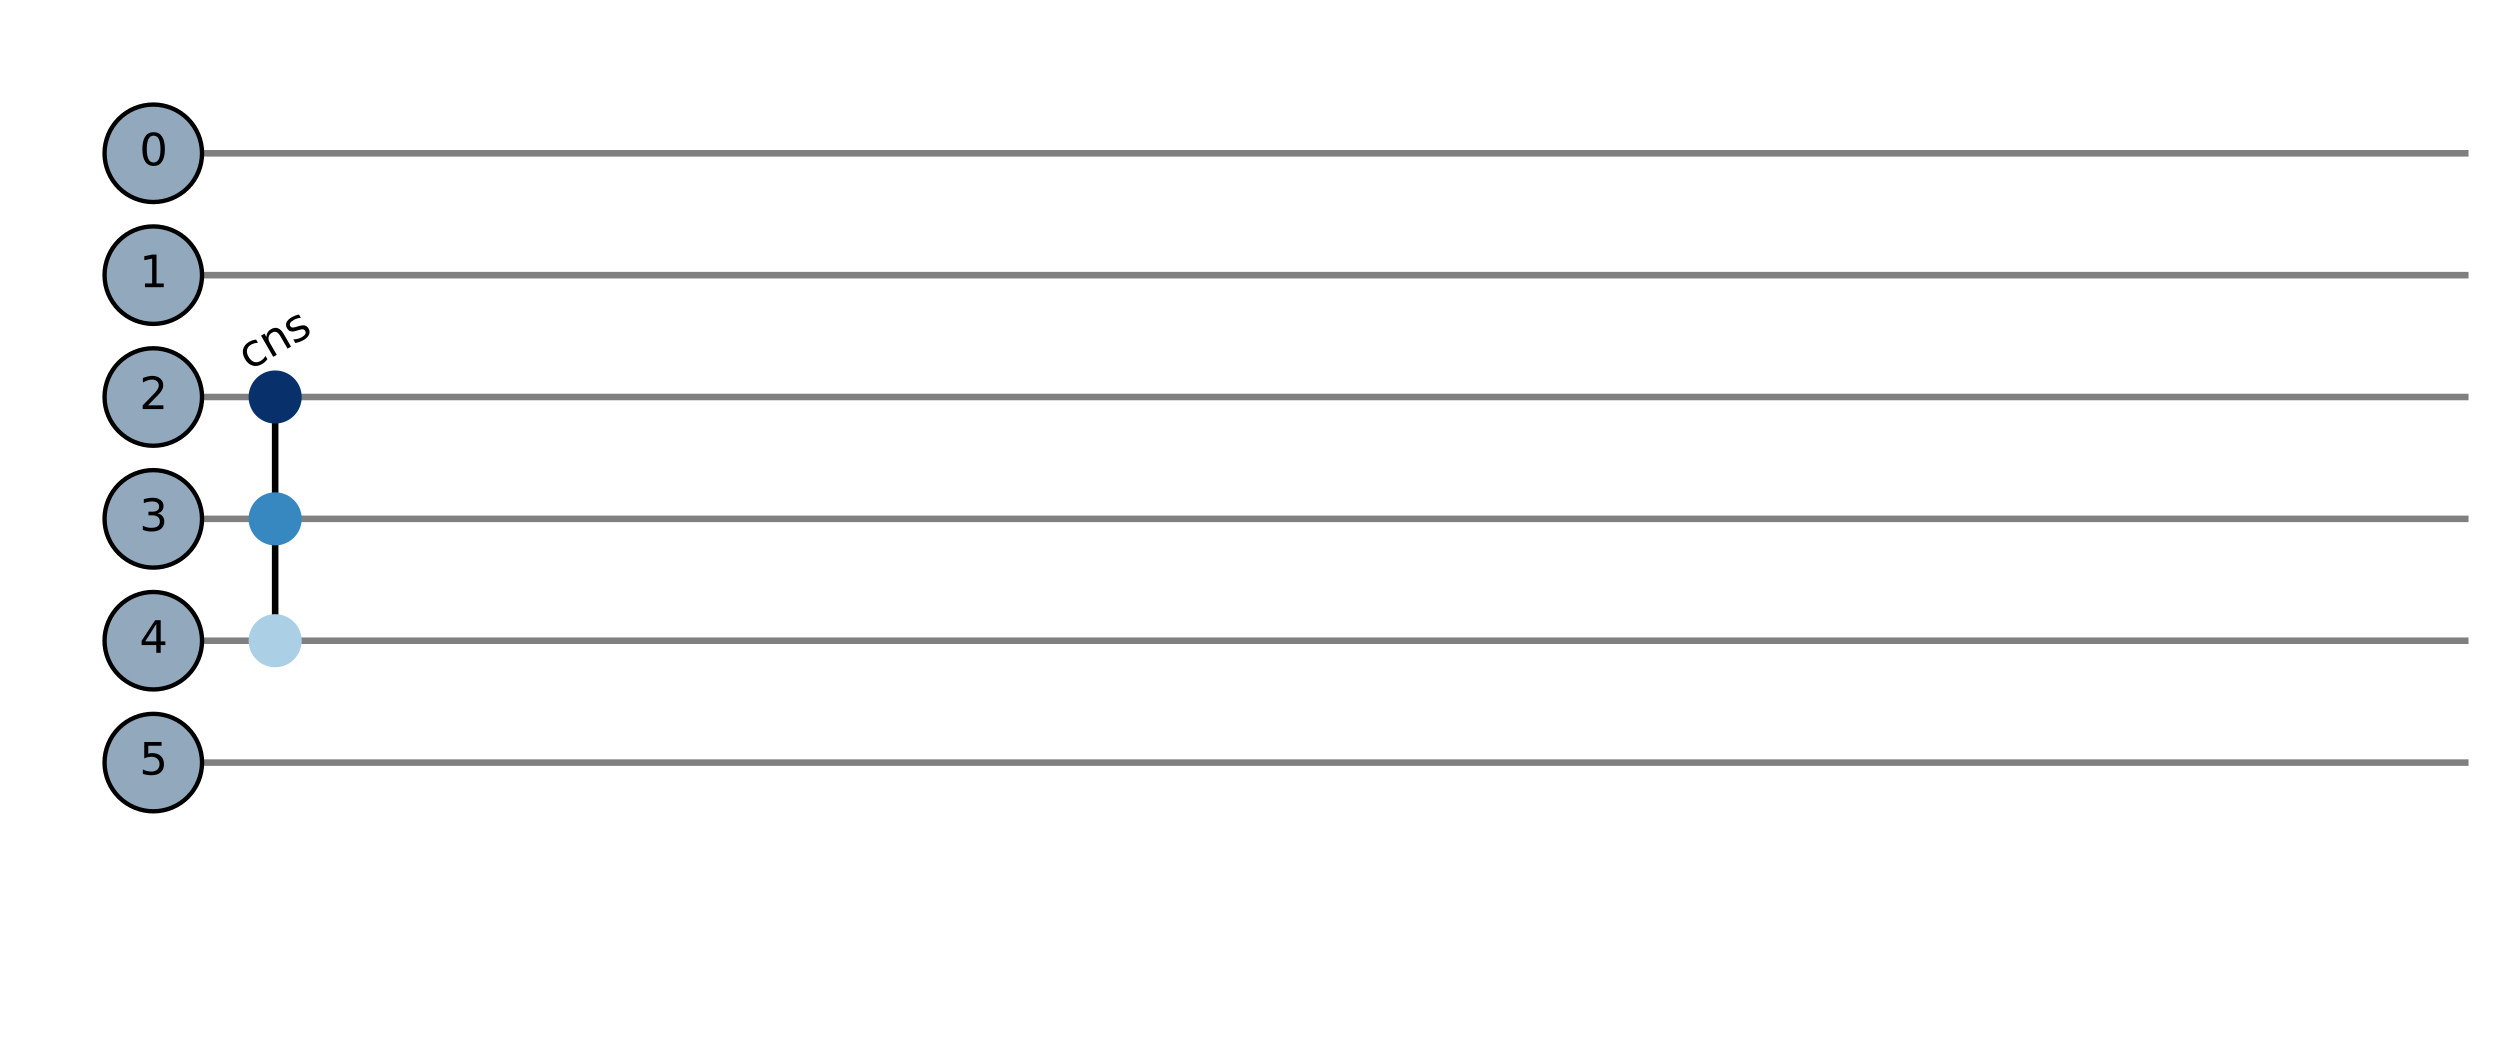 <?xml version="1.0" encoding="utf-8" standalone="no"?>
<!DOCTYPE svg PUBLIC "-//W3C//DTD SVG 1.1//EN"
  "http://www.w3.org/Graphics/SVG/1.1/DTD/svg11.dtd">
<svg xmlns:xlink="http://www.w3.org/1999/xlink" width="572.4pt" height="237.6pt" viewBox="0 0 572.4 237.6" xmlns="http://www.w3.org/2000/svg" version="1.1">
 <defs>
  <style type="text/css">*{stroke-linejoin: round; stroke-linecap: butt}</style>
 </defs>
 <g id="figure_1">
  <g id="patch_1">
   <path d="M 0 237.6 
L 572.4 237.6 
L 572.4 0 
L 0 0 
L 0 237.6 
z
" style="fill: none"/>
  </g>
  <g id="axes_1">
   <g id="LineCollection_1">
    <path d="M 35.1 35.1 
L 565.2 35.1 
" clip-path="url(#p16abcbe895)" style="fill: none; stroke: #808080; stroke-width: 1.5"/>
   </g>
   <g id="LineCollection_2">
    <path d="M 35.1 63 
L 565.2 63 
" clip-path="url(#p16abcbe895)" style="fill: none; stroke: #808080; stroke-width: 1.5"/>
   </g>
   <g id="LineCollection_3">
    <path d="M 35.1 90.9 
L 565.2 90.9 
" clip-path="url(#p16abcbe895)" style="fill: none; stroke: #808080; stroke-width: 1.5"/>
   </g>
   <g id="LineCollection_4">
    <path d="M 35.1 118.8 
L 565.2 118.8 
" clip-path="url(#p16abcbe895)" style="fill: none; stroke: #808080; stroke-width: 1.5"/>
   </g>
   <g id="LineCollection_5">
    <path d="M 35.1 146.7 
L 565.2 146.7 
" clip-path="url(#p16abcbe895)" style="fill: none; stroke: #808080; stroke-width: 1.5"/>
   </g>
   <g id="LineCollection_6">
    <path d="M 35.1 174.6 
L 565.2 174.6 
" clip-path="url(#p16abcbe895)" style="fill: none; stroke: #808080; stroke-width: 1.5"/>
   </g>
   <g id="line2d_1">
    <path d="M 63 90.9 
L 63 118.8 
" clip-path="url(#p16abcbe895)" style="fill: none; stroke: #000000; stroke-width: 1.5; stroke-linecap: square"/>
   </g>
   <g id="line2d_2">
    <path d="M 63 118.8 
L 63 146.7 
" clip-path="url(#p16abcbe895)" style="fill: none; stroke: #000000; stroke-width: 1.5; stroke-linecap: square"/>
   </g>
   <g id="patch_2">
    <path d="M 35.1 46.26 
C 38.06 46.26 40.899 45.084 42.991 42.991 
C 45.084 40.899 46.26 38.06 46.26 35.1 
C 46.26 32.14 45.084 29.301 42.991 27.209 
C 40.899 25.116 38.06 23.94 35.1 23.94 
C 32.14 23.94 29.301 25.116 27.209 27.209 
C 25.116 29.301 23.94 32.14 23.94 35.1 
C 23.94 38.06 25.116 40.899 27.209 42.991 
C 29.301 45.084 32.14 46.26 35.1 46.26 
z
" clip-path="url(#p16abcbe895)" style="fill: #92a9bd; stroke: #000000; stroke-linejoin: miter"/>
   </g>
   <g id="patch_3">
    <path d="M 35.1 74.16 
C 38.06 74.16 40.899 72.984 42.991 70.891 
C 45.084 68.799 46.26 65.96 46.26 63 
C 46.26 60.04 45.084 57.201 42.991 55.109 
C 40.899 53.016 38.06 51.84 35.1 51.84 
C 32.14 51.84 29.301 53.016 27.209 55.109 
C 25.116 57.201 23.94 60.04 23.94 63 
C 23.94 65.96 25.116 68.799 27.209 70.891 
C 29.301 72.984 32.14 74.16 35.1 74.16 
z
" clip-path="url(#p16abcbe895)" style="fill: #92a9bd; stroke: #000000; stroke-linejoin: miter"/>
   </g>
   <g id="patch_4">
    <path d="M 35.1 102.06 
C 38.06 102.06 40.899 100.884 42.991 98.791 
C 45.084 96.699 46.26 93.86 46.26 90.9 
C 46.26 87.94 45.084 85.101 42.991 83.009 
C 40.899 80.916 38.06 79.74 35.1 79.74 
C 32.14 79.74 29.301 80.916 27.209 83.009 
C 25.116 85.101 23.94 87.94 23.94 90.9 
C 23.94 93.86 25.116 96.699 27.209 98.791 
C 29.301 100.884 32.14 102.06 35.1 102.06 
z
" clip-path="url(#p16abcbe895)" style="fill: #92a9bd; stroke: #000000; stroke-linejoin: miter"/>
   </g>
   <g id="patch_5">
    <path d="M 35.1 129.96 
C 38.06 129.96 40.899 128.784 42.991 126.691 
C 45.084 124.599 46.26 121.76 46.26 118.8 
C 46.26 115.84 45.084 113.001 42.991 110.909 
C 40.899 108.816 38.06 107.64 35.1 107.64 
C 32.14 107.64 29.301 108.816 27.209 110.909 
C 25.116 113.001 23.94 115.84 23.94 118.8 
C 23.94 121.76 25.116 124.599 27.209 126.691 
C 29.301 128.784 32.14 129.96 35.1 129.96 
z
" clip-path="url(#p16abcbe895)" style="fill: #92a9bd; stroke: #000000; stroke-linejoin: miter"/>
   </g>
   <g id="patch_6">
    <path d="M 35.1 157.86 
C 38.06 157.86 40.899 156.684 42.991 154.591 
C 45.084 152.499 46.26 149.66 46.26 146.7 
C 46.26 143.74 45.084 140.901 42.991 138.809 
C 40.899 136.716 38.06 135.54 35.1 135.54 
C 32.14 135.54 29.301 136.716 27.209 138.809 
C 25.116 140.901 23.94 143.74 23.94 146.7 
C 23.94 149.66 25.116 152.499 27.209 154.591 
C 29.301 156.684 32.14 157.86 35.1 157.86 
z
" clip-path="url(#p16abcbe895)" style="fill: #92a9bd; stroke: #000000; stroke-linejoin: miter"/>
   </g>
   <g id="patch_7">
    <path d="M 35.1 185.76 
C 38.06 185.76 40.899 184.584 42.991 182.491 
C 45.084 180.399 46.26 177.56 46.26 174.6 
C 46.26 171.64 45.084 168.801 42.991 166.709 
C 40.899 164.616 38.06 163.44 35.1 163.44 
C 32.14 163.44 29.301 164.616 27.209 166.709 
C 25.116 168.801 23.94 171.64 23.94 174.6 
C 23.94 177.56 25.116 180.399 27.209 182.491 
C 29.301 184.584 32.14 185.76 35.1 185.76 
z
" clip-path="url(#p16abcbe895)" style="fill: #92a9bd; stroke: #000000; stroke-linejoin: miter"/>
   </g>
   <g id="patch_8">
    <path d="M 63 96.48 
C 64.48 96.48 65.899 95.892 66.946 94.846 
C 67.992 93.799 68.58 92.38 68.58 90.9 
C 68.58 89.42 67.992 88.001 66.946 86.954 
C 65.899 85.908 64.48 85.32 63 85.32 
C 61.52 85.32 60.101 85.908 59.054 86.954 
C 58.008 88.001 57.42 89.42 57.42 90.9 
C 57.42 92.38 58.008 93.799 59.054 94.846 
C 60.101 95.892 61.52 96.48 63 96.48 
z
" clip-path="url(#p16abcbe895)" style="fill: #08306b; stroke: #08306b; stroke-linejoin: miter"/>
   </g>
   <g id="patch_9">
    <path d="M 63 124.38 
C 64.48 124.38 65.899 123.792 66.946 122.746 
C 67.992 121.699 68.58 120.28 68.58 118.8 
C 68.58 117.32 67.992 115.901 66.946 114.854 
C 65.899 113.808 64.48 113.22 63 113.22 
C 61.52 113.22 60.101 113.808 59.054 114.854 
C 58.008 115.901 57.42 117.32 57.42 118.8 
C 57.42 120.28 58.008 121.699 59.054 122.746 
C 60.101 123.792 61.52 124.38 63 124.38 
z
" clip-path="url(#p16abcbe895)" style="fill: #3787c0; stroke: #3787c0; stroke-linejoin: miter"/>
   </g>
   <g id="patch_10">
    <path d="M 63 152.28 
C 64.48 152.28 65.899 151.692 66.946 150.646 
C 67.992 149.599 68.58 148.18 68.58 146.7 
C 68.58 145.22 67.992 143.801 66.946 142.754 
C 65.899 141.708 64.48 141.12 63 141.12 
C 61.52 141.12 60.101 141.708 59.054 142.754 
C 58.008 143.801 57.42 145.22 57.42 146.7 
C 57.42 148.18 58.008 149.599 59.054 150.646 
C 60.101 151.692 61.52 152.28 63 152.28 
z
" clip-path="url(#p16abcbe895)" style="fill: #abd0e6; stroke: #abd0e6; stroke-linejoin: miter"/>
   </g>
   <g id="text_1">
    <!-- 0 -->
    <g transform="translate(31.919 37.859) scale(0.1 -0.1)">
     <defs>
      <path id="DejaVuSans-30" d="M 2034 4250 
Q 1547 4250 1301 3770 
Q 1056 3291 1056 2328 
Q 1056 1369 1301 889 
Q 1547 409 2034 409 
Q 2525 409 2770 889 
Q 3016 1369 3016 2328 
Q 3016 3291 2770 3770 
Q 2525 4250 2034 4250 
z
M 2034 4750 
Q 2819 4750 3233 4129 
Q 3647 3509 3647 2328 
Q 3647 1150 3233 529 
Q 2819 -91 2034 -91 
Q 1250 -91 836 529 
Q 422 1150 422 2328 
Q 422 3509 836 4129 
Q 1250 4750 2034 4750 
z
" transform="scale(0.016)"/>
     </defs>
     <use xlink:href="#DejaVuSans-30"/>
    </g>
   </g>
   <g id="text_2">
    <!-- 1 -->
    <g transform="translate(31.919 65.759) scale(0.1 -0.1)">
     <defs>
      <path id="DejaVuSans-31" d="M 794 531 
L 1825 531 
L 1825 4091 
L 703 3866 
L 703 4441 
L 1819 4666 
L 2450 4666 
L 2450 531 
L 3481 531 
L 3481 0 
L 794 0 
L 794 531 
z
" transform="scale(0.016)"/>
     </defs>
     <use xlink:href="#DejaVuSans-31"/>
    </g>
   </g>
   <g id="text_3">
    <!-- 2 -->
    <g transform="translate(31.919 93.659) scale(0.1 -0.1)">
     <defs>
      <path id="DejaVuSans-32" d="M 1228 531 
L 3431 531 
L 3431 0 
L 469 0 
L 469 531 
Q 828 903 1448 1529 
Q 2069 2156 2228 2338 
Q 2531 2678 2651 2914 
Q 2772 3150 2772 3378 
Q 2772 3750 2511 3984 
Q 2250 4219 1831 4219 
Q 1534 4219 1204 4116 
Q 875 4013 500 3803 
L 500 4441 
Q 881 4594 1212 4672 
Q 1544 4750 1819 4750 
Q 2544 4750 2975 4387 
Q 3406 4025 3406 3419 
Q 3406 3131 3298 2873 
Q 3191 2616 2906 2266 
Q 2828 2175 2409 1742 
Q 1991 1309 1228 531 
z
" transform="scale(0.016)"/>
     </defs>
     <use xlink:href="#DejaVuSans-32"/>
    </g>
   </g>
   <g id="text_4">
    <!-- 3 -->
    <g transform="translate(31.919 121.559) scale(0.1 -0.1)">
     <defs>
      <path id="DejaVuSans-33" d="M 2597 2516 
Q 3050 2419 3304 2112 
Q 3559 1806 3559 1356 
Q 3559 666 3084 287 
Q 2609 -91 1734 -91 
Q 1441 -91 1130 -33 
Q 819 25 488 141 
L 488 750 
Q 750 597 1062 519 
Q 1375 441 1716 441 
Q 2309 441 2620 675 
Q 2931 909 2931 1356 
Q 2931 1769 2642 2001 
Q 2353 2234 1838 2234 
L 1294 2234 
L 1294 2753 
L 1863 2753 
Q 2328 2753 2575 2939 
Q 2822 3125 2822 3475 
Q 2822 3834 2567 4026 
Q 2313 4219 1838 4219 
Q 1578 4219 1281 4162 
Q 984 4106 628 3988 
L 628 4550 
Q 988 4650 1302 4700 
Q 1616 4750 1894 4750 
Q 2613 4750 3031 4423 
Q 3450 4097 3450 3541 
Q 3450 3153 3228 2886 
Q 3006 2619 2597 2516 
z
" transform="scale(0.016)"/>
     </defs>
     <use xlink:href="#DejaVuSans-33"/>
    </g>
   </g>
   <g id="text_5">
    <!-- 4 -->
    <g transform="translate(31.919 149.459) scale(0.1 -0.1)">
     <defs>
      <path id="DejaVuSans-34" d="M 2419 4116 
L 825 1625 
L 2419 1625 
L 2419 4116 
z
M 2253 4666 
L 3047 4666 
L 3047 1625 
L 3713 1625 
L 3713 1100 
L 3047 1100 
L 3047 0 
L 2419 0 
L 2419 1100 
L 313 1100 
L 313 1709 
L 2253 4666 
z
" transform="scale(0.016)"/>
     </defs>
     <use xlink:href="#DejaVuSans-34"/>
    </g>
   </g>
   <g id="text_6">
    <!-- 5 -->
    <g transform="translate(31.919 177.359) scale(0.1 -0.1)">
     <defs>
      <path id="DejaVuSans-35" d="M 691 4666 
L 3169 4666 
L 3169 4134 
L 1269 4134 
L 1269 2991 
Q 1406 3038 1543 3061 
Q 1681 3084 1819 3084 
Q 2600 3084 3056 2656 
Q 3513 2228 3513 1497 
Q 3513 744 3044 326 
Q 2575 -91 1722 -91 
Q 1428 -91 1123 -41 
Q 819 9 494 109 
L 494 744 
Q 775 591 1075 516 
Q 1375 441 1709 441 
Q 2250 441 2565 725 
Q 2881 1009 2881 1497 
Q 2881 1984 2565 2268 
Q 2250 2553 1709 2553 
Q 1456 2553 1204 2497 
Q 953 2441 691 2322 
L 691 4666 
z
" transform="scale(0.016)"/>
     </defs>
     <use xlink:href="#DejaVuSans-35"/>
    </g>
   </g>
   <g id="text_7">
    <!-- cns -->
    <g transform="translate(56.999 84.914) rotate(-30) scale(0.1 -0.1)">
     <defs>
      <path id="DejaVuSans-63" d="M 3122 3366 
L 3122 2828 
Q 2878 2963 2633 3030 
Q 2388 3097 2138 3097 
Q 1578 3097 1268 2742 
Q 959 2388 959 1747 
Q 959 1106 1268 751 
Q 1578 397 2138 397 
Q 2388 397 2633 464 
Q 2878 531 3122 666 
L 3122 134 
Q 2881 22 2623 -34 
Q 2366 -91 2075 -91 
Q 1284 -91 818 406 
Q 353 903 353 1747 
Q 353 2603 823 3093 
Q 1294 3584 2113 3584 
Q 2378 3584 2631 3529 
Q 2884 3475 3122 3366 
z
" transform="scale(0.016)"/>
      <path id="DejaVuSans-6e" d="M 3513 2113 
L 3513 0 
L 2938 0 
L 2938 2094 
Q 2938 2591 2744 2837 
Q 2550 3084 2163 3084 
Q 1697 3084 1428 2787 
Q 1159 2491 1159 1978 
L 1159 0 
L 581 0 
L 581 3500 
L 1159 3500 
L 1159 2956 
Q 1366 3272 1645 3428 
Q 1925 3584 2291 3584 
Q 2894 3584 3203 3211 
Q 3513 2838 3513 2113 
z
" transform="scale(0.016)"/>
      <path id="DejaVuSans-73" d="M 2834 3397 
L 2834 2853 
Q 2591 2978 2328 3040 
Q 2066 3103 1784 3103 
Q 1356 3103 1142 2972 
Q 928 2841 928 2578 
Q 928 2378 1081 2264 
Q 1234 2150 1697 2047 
L 1894 2003 
Q 2506 1872 2764 1633 
Q 3022 1394 3022 966 
Q 3022 478 2636 193 
Q 2250 -91 1575 -91 
Q 1294 -91 989 -36 
Q 684 19 347 128 
L 347 722 
Q 666 556 975 473 
Q 1284 391 1588 391 
Q 1994 391 2212 530 
Q 2431 669 2431 922 
Q 2431 1156 2273 1281 
Q 2116 1406 1581 1522 
L 1381 1569 
Q 847 1681 609 1914 
Q 372 2147 372 2553 
Q 372 3047 722 3315 
Q 1072 3584 1716 3584 
Q 2034 3584 2315 3537 
Q 2597 3491 2834 3397 
z
" transform="scale(0.016)"/>
     </defs>
     <use xlink:href="#DejaVuSans-63"/>
     <use xlink:href="#DejaVuSans-6e" x="54.98"/>
     <use xlink:href="#DejaVuSans-73" x="118.359"/>
    </g>
   </g>
  </g>
 </g>
 <defs>
  <clipPath id="p16abcbe895">
   <rect x="7.2" y="7.2" width="558" height="223.2"/>
  </clipPath>
 </defs>
</svg>
